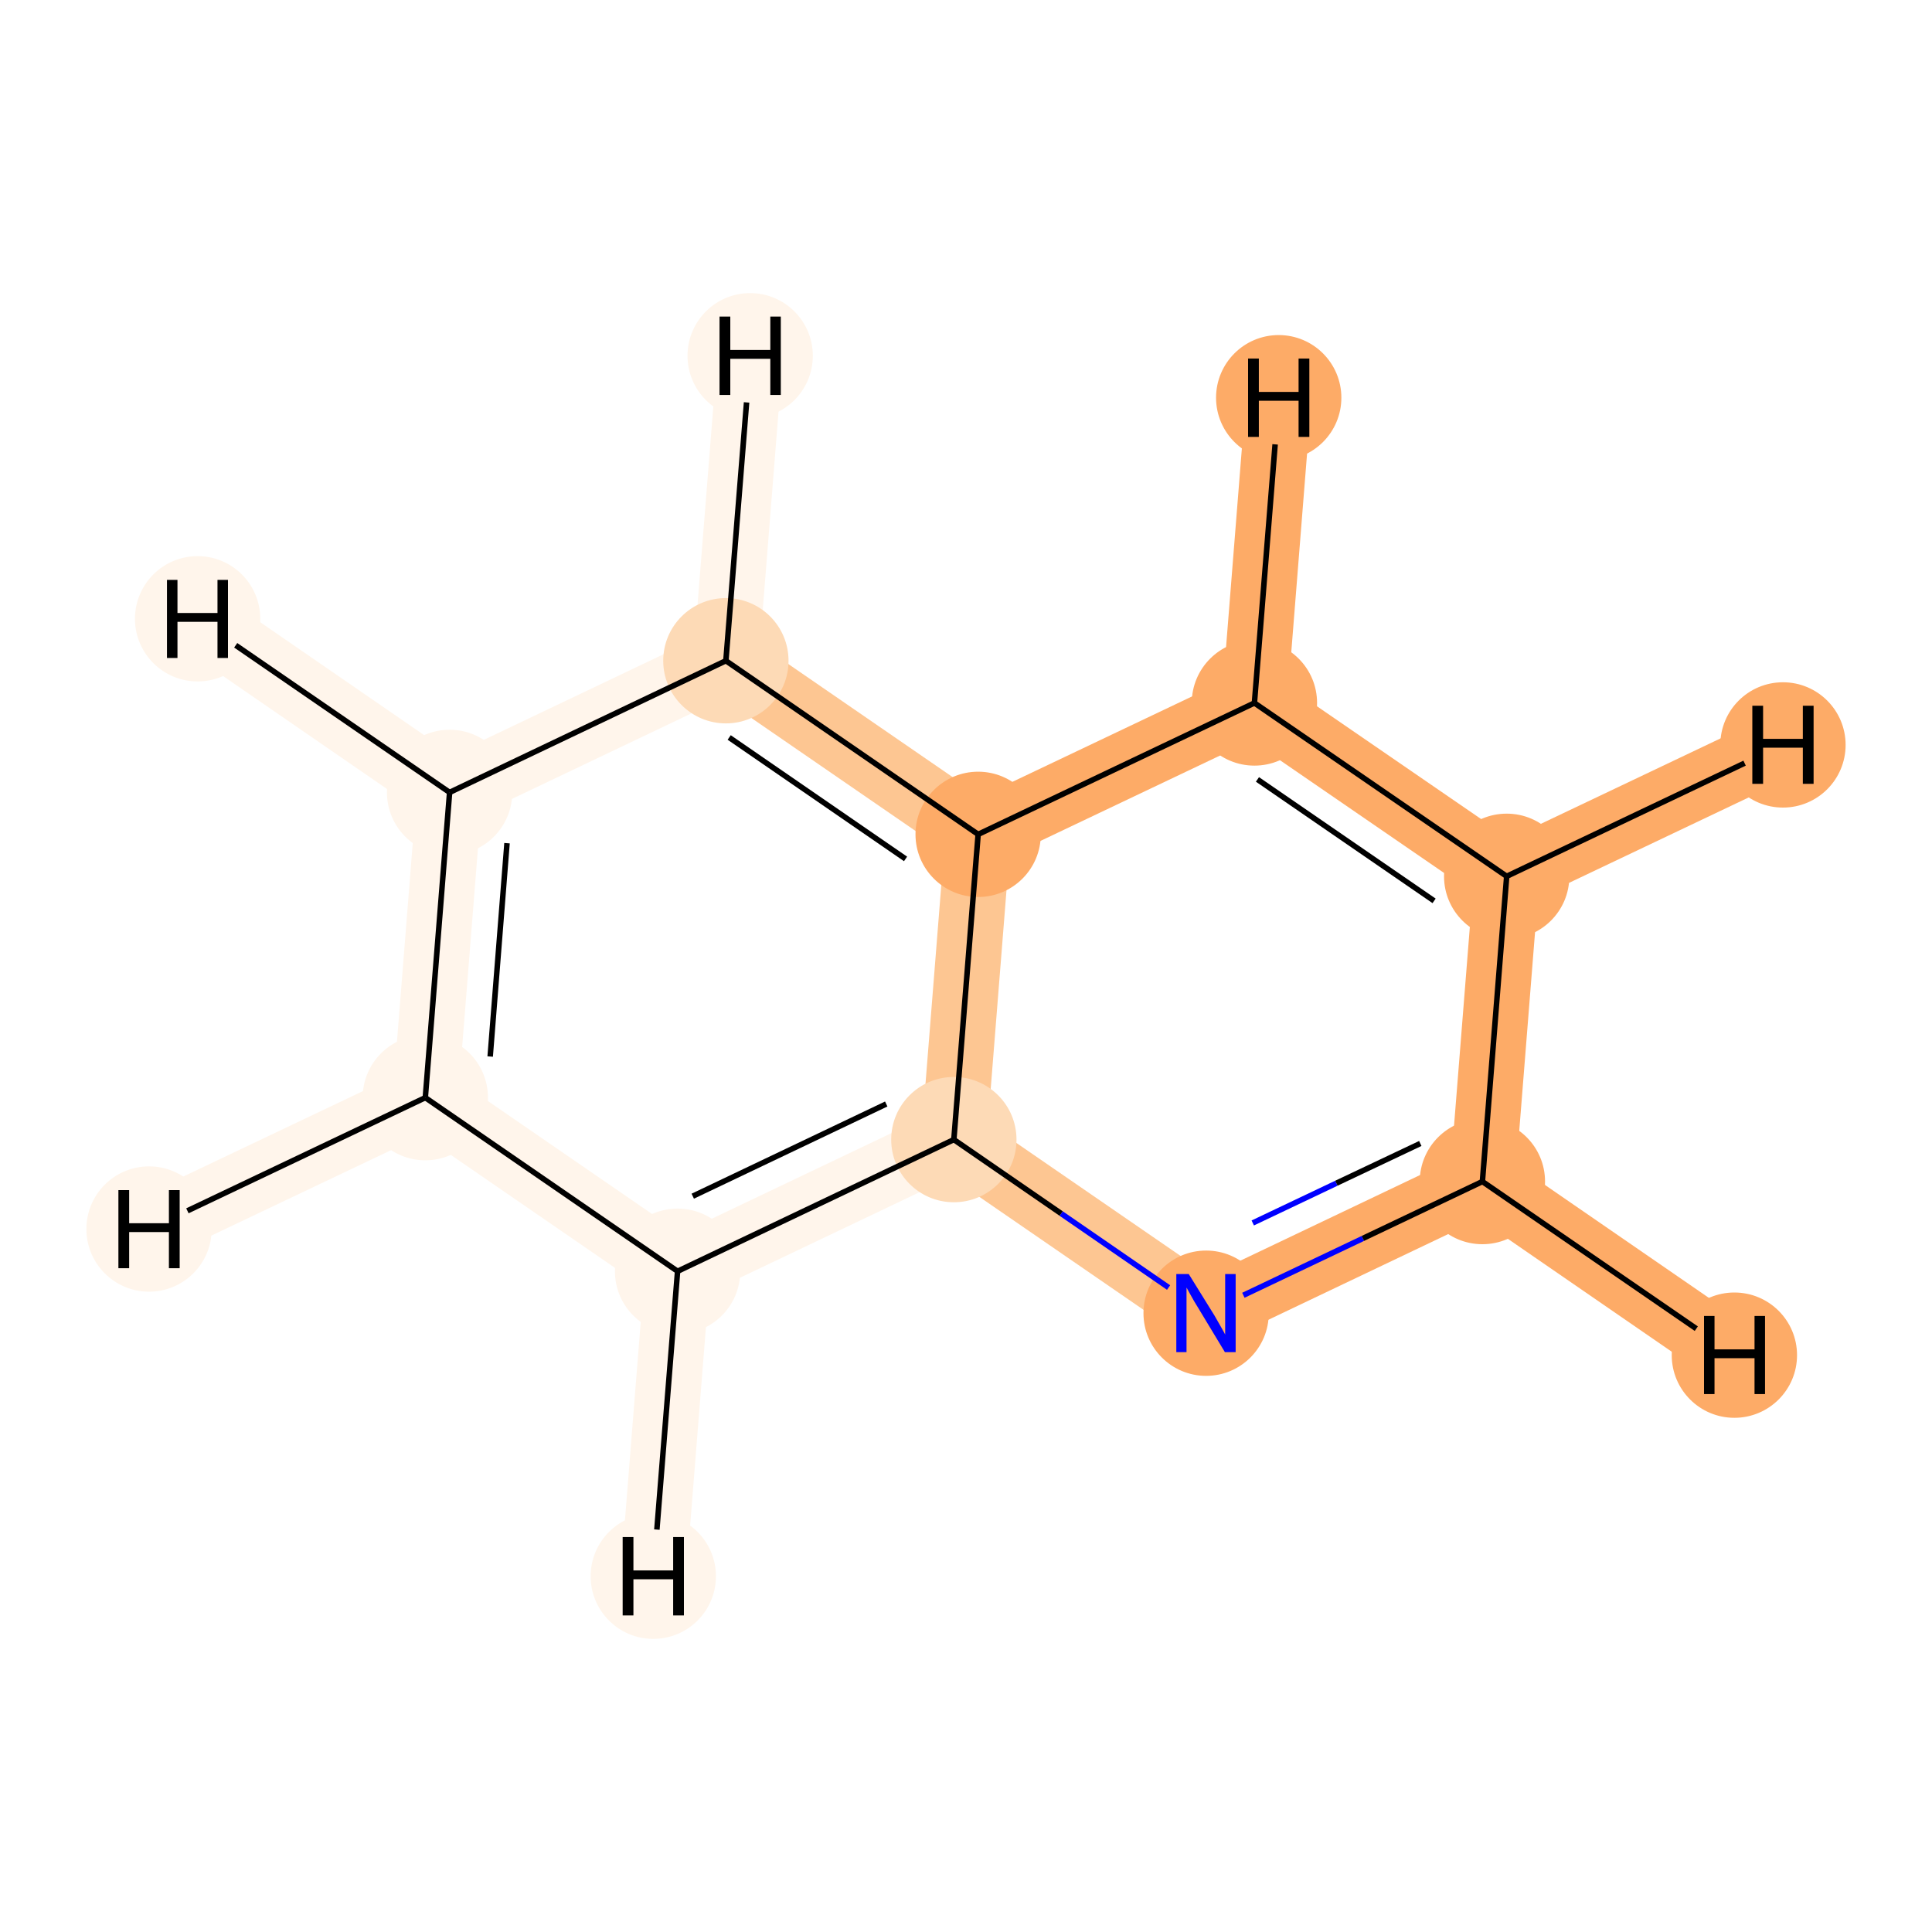 <?xml version='1.0' encoding='iso-8859-1'?>
<svg version='1.1' baseProfile='full'
              xmlns='http://www.w3.org/2000/svg'
                      xmlns:rdkit='http://www.rdkit.org/xml'
                      xmlns:xlink='http://www.w3.org/1999/xlink'
                  xml:space='preserve'
width='700px' height='700px' viewBox='0 0 700 700'>
<!-- END OF HEADER -->
<rect style='opacity:1.0;fill:#FFFFFF;stroke:none' width='700.0' height='700.0' x='0.0' y='0.0'> </rect>
<path d='M 154.1,397.7 L 162.9,287.1' style='fill:none;fill-rule:evenodd;stroke:#FFF5EB;stroke-width:23.7px;stroke-linecap:butt;stroke-linejoin:miter;stroke-opacity:1' />
<path d='M 154.1,397.7 L 245.5,460.6' style='fill:none;fill-rule:evenodd;stroke:#FFF5EB;stroke-width:23.7px;stroke-linecap:butt;stroke-linejoin:miter;stroke-opacity:1' />
<path d='M 154.1,397.7 L 54.0,445.3' style='fill:none;fill-rule:evenodd;stroke:#FFF5EB;stroke-width:23.7px;stroke-linecap:butt;stroke-linejoin:miter;stroke-opacity:1' />
<path d='M 162.9,287.1 L 263.0,239.4' style='fill:none;fill-rule:evenodd;stroke:#FFF5EB;stroke-width:23.7px;stroke-linecap:butt;stroke-linejoin:miter;stroke-opacity:1' />
<path d='M 162.9,287.1 L 71.6,224.2' style='fill:none;fill-rule:evenodd;stroke:#FFF5EB;stroke-width:23.7px;stroke-linecap:butt;stroke-linejoin:miter;stroke-opacity:1' />
<path d='M 263.0,239.4 L 354.4,302.3' style='fill:none;fill-rule:evenodd;stroke:#FDC692;stroke-width:23.7px;stroke-linecap:butt;stroke-linejoin:miter;stroke-opacity:1' />
<path d='M 263.0,239.4 L 271.8,128.9' style='fill:none;fill-rule:evenodd;stroke:#FFF5EB;stroke-width:23.7px;stroke-linecap:butt;stroke-linejoin:miter;stroke-opacity:1' />
<path d='M 354.4,302.3 L 345.6,412.9' style='fill:none;fill-rule:evenodd;stroke:#FDC692;stroke-width:23.7px;stroke-linecap:butt;stroke-linejoin:miter;stroke-opacity:1' />
<path d='M 354.4,302.3 L 454.5,254.7' style='fill:none;fill-rule:evenodd;stroke:#FDAB67;stroke-width:23.7px;stroke-linecap:butt;stroke-linejoin:miter;stroke-opacity:1' />
<path d='M 345.6,412.9 L 245.5,460.6' style='fill:none;fill-rule:evenodd;stroke:#FFF5EB;stroke-width:23.7px;stroke-linecap:butt;stroke-linejoin:miter;stroke-opacity:1' />
<path d='M 345.6,412.9 L 437.0,475.8' style='fill:none;fill-rule:evenodd;stroke:#FDC692;stroke-width:23.7px;stroke-linecap:butt;stroke-linejoin:miter;stroke-opacity:1' />
<path d='M 245.5,460.6 L 236.7,571.1' style='fill:none;fill-rule:evenodd;stroke:#FFF5EB;stroke-width:23.7px;stroke-linecap:butt;stroke-linejoin:miter;stroke-opacity:1' />
<path d='M 437.0,475.8 L 537.1,428.1' style='fill:none;fill-rule:evenodd;stroke:#FDAB67;stroke-width:23.7px;stroke-linecap:butt;stroke-linejoin:miter;stroke-opacity:1' />
<path d='M 537.1,428.1 L 545.9,317.5' style='fill:none;fill-rule:evenodd;stroke:#FDAB67;stroke-width:23.7px;stroke-linecap:butt;stroke-linejoin:miter;stroke-opacity:1' />
<path d='M 537.1,428.1 L 628.4,491.0' style='fill:none;fill-rule:evenodd;stroke:#FDAB67;stroke-width:23.7px;stroke-linecap:butt;stroke-linejoin:miter;stroke-opacity:1' />
<path d='M 545.9,317.5 L 454.5,254.7' style='fill:none;fill-rule:evenodd;stroke:#FDAB67;stroke-width:23.7px;stroke-linecap:butt;stroke-linejoin:miter;stroke-opacity:1' />
<path d='M 545.9,317.5 L 646.0,269.9' style='fill:none;fill-rule:evenodd;stroke:#FDAB67;stroke-width:23.7px;stroke-linecap:butt;stroke-linejoin:miter;stroke-opacity:1' />
<path d='M 454.5,254.7 L 463.3,144.1' style='fill:none;fill-rule:evenodd;stroke:#FDAB67;stroke-width:23.7px;stroke-linecap:butt;stroke-linejoin:miter;stroke-opacity:1' />
<ellipse cx='154.1' cy='397.7' rx='22.2' ry='22.2'  style='fill:#FFF5EB;fill-rule:evenodd;stroke:#FFF5EB;stroke-width:1.0px;stroke-linecap:butt;stroke-linejoin:miter;stroke-opacity:1' />
<ellipse cx='162.9' cy='287.1' rx='22.2' ry='22.2'  style='fill:#FFF5EB;fill-rule:evenodd;stroke:#FFF5EB;stroke-width:1.0px;stroke-linecap:butt;stroke-linejoin:miter;stroke-opacity:1' />
<ellipse cx='263.0' cy='239.4' rx='22.2' ry='22.2'  style='fill:#FDDAB6;fill-rule:evenodd;stroke:#FDDAB6;stroke-width:1.0px;stroke-linecap:butt;stroke-linejoin:miter;stroke-opacity:1' />
<ellipse cx='354.4' cy='302.3' rx='22.2' ry='22.2'  style='fill:#FDAB67;fill-rule:evenodd;stroke:#FDAB67;stroke-width:1.0px;stroke-linecap:butt;stroke-linejoin:miter;stroke-opacity:1' />
<ellipse cx='345.6' cy='412.9' rx='22.2' ry='22.2'  style='fill:#FDDAB6;fill-rule:evenodd;stroke:#FDDAB6;stroke-width:1.0px;stroke-linecap:butt;stroke-linejoin:miter;stroke-opacity:1' />
<ellipse cx='245.5' cy='460.6' rx='22.2' ry='22.2'  style='fill:#FFF5EB;fill-rule:evenodd;stroke:#FFF5EB;stroke-width:1.0px;stroke-linecap:butt;stroke-linejoin:miter;stroke-opacity:1' />
<ellipse cx='437.0' cy='475.8' rx='22.2' ry='22.2'  style='fill:#FDAB67;fill-rule:evenodd;stroke:#FDAB67;stroke-width:1.0px;stroke-linecap:butt;stroke-linejoin:miter;stroke-opacity:1' />
<ellipse cx='537.1' cy='428.1' rx='22.2' ry='22.2'  style='fill:#FDAB67;fill-rule:evenodd;stroke:#FDAB67;stroke-width:1.0px;stroke-linecap:butt;stroke-linejoin:miter;stroke-opacity:1' />
<ellipse cx='545.9' cy='317.5' rx='22.2' ry='22.2'  style='fill:#FDAB67;fill-rule:evenodd;stroke:#FDAB67;stroke-width:1.0px;stroke-linecap:butt;stroke-linejoin:miter;stroke-opacity:1' />
<ellipse cx='454.5' cy='254.7' rx='22.2' ry='22.2'  style='fill:#FDAB67;fill-rule:evenodd;stroke:#FDAB67;stroke-width:1.0px;stroke-linecap:butt;stroke-linejoin:miter;stroke-opacity:1' />
<ellipse cx='54.0' cy='445.3' rx='22.2' ry='22.2'  style='fill:#FFF5EB;fill-rule:evenodd;stroke:#FFF5EB;stroke-width:1.0px;stroke-linecap:butt;stroke-linejoin:miter;stroke-opacity:1' />
<ellipse cx='71.6' cy='224.2' rx='22.2' ry='22.2'  style='fill:#FFF5EB;fill-rule:evenodd;stroke:#FFF5EB;stroke-width:1.0px;stroke-linecap:butt;stroke-linejoin:miter;stroke-opacity:1' />
<ellipse cx='271.8' cy='128.9' rx='22.2' ry='22.2'  style='fill:#FFF5EB;fill-rule:evenodd;stroke:#FFF5EB;stroke-width:1.0px;stroke-linecap:butt;stroke-linejoin:miter;stroke-opacity:1' />
<ellipse cx='236.7' cy='571.1' rx='22.2' ry='22.2'  style='fill:#FFF5EB;fill-rule:evenodd;stroke:#FFF5EB;stroke-width:1.0px;stroke-linecap:butt;stroke-linejoin:miter;stroke-opacity:1' />
<ellipse cx='628.4' cy='491.0' rx='22.2' ry='22.2'  style='fill:#FDAB67;fill-rule:evenodd;stroke:#FDAB67;stroke-width:1.0px;stroke-linecap:butt;stroke-linejoin:miter;stroke-opacity:1' />
<ellipse cx='646.0' cy='269.9' rx='22.2' ry='22.2'  style='fill:#FDAB67;fill-rule:evenodd;stroke:#FDAB67;stroke-width:1.0px;stroke-linecap:butt;stroke-linejoin:miter;stroke-opacity:1' />
<ellipse cx='463.3' cy='144.1' rx='22.2' ry='22.2'  style='fill:#FDAB67;fill-rule:evenodd;stroke:#FDAB67;stroke-width:1.0px;stroke-linecap:butt;stroke-linejoin:miter;stroke-opacity:1' />
<path class='bond-0 atom-0 atom-1' d='M 154.1,397.7 L 162.9,287.1' style='fill:none;fill-rule:evenodd;stroke:#000000;stroke-width:2.0px;stroke-linecap:butt;stroke-linejoin:miter;stroke-opacity:1' />
<path class='bond-0 atom-0 atom-1' d='M 177.6,382.8 L 183.7,305.5' style='fill:none;fill-rule:evenodd;stroke:#000000;stroke-width:2.0px;stroke-linecap:butt;stroke-linejoin:miter;stroke-opacity:1' />
<path class='bond-9 atom-5 atom-0' d='M 245.5,460.6 L 154.1,397.7' style='fill:none;fill-rule:evenodd;stroke:#000000;stroke-width:2.0px;stroke-linecap:butt;stroke-linejoin:miter;stroke-opacity:1' />
<path class='bond-11 atom-0 atom-10' d='M 154.1,397.7 L 67.9,438.7' style='fill:none;fill-rule:evenodd;stroke:#000000;stroke-width:2.0px;stroke-linecap:butt;stroke-linejoin:miter;stroke-opacity:1' />
<path class='bond-1 atom-1 atom-2' d='M 162.9,287.1 L 263.0,239.4' style='fill:none;fill-rule:evenodd;stroke:#000000;stroke-width:2.0px;stroke-linecap:butt;stroke-linejoin:miter;stroke-opacity:1' />
<path class='bond-12 atom-1 atom-11' d='M 162.9,287.1 L 85.4,233.8' style='fill:none;fill-rule:evenodd;stroke:#000000;stroke-width:2.0px;stroke-linecap:butt;stroke-linejoin:miter;stroke-opacity:1' />
<path class='bond-2 atom-2 atom-3' d='M 263.0,239.4 L 354.4,302.3' style='fill:none;fill-rule:evenodd;stroke:#000000;stroke-width:2.0px;stroke-linecap:butt;stroke-linejoin:miter;stroke-opacity:1' />
<path class='bond-2 atom-2 atom-3' d='M 264.2,267.2 L 328.1,311.2' style='fill:none;fill-rule:evenodd;stroke:#000000;stroke-width:2.0px;stroke-linecap:butt;stroke-linejoin:miter;stroke-opacity:1' />
<path class='bond-13 atom-2 atom-12' d='M 263.0,239.4 L 270.5,145.8' style='fill:none;fill-rule:evenodd;stroke:#000000;stroke-width:2.0px;stroke-linecap:butt;stroke-linejoin:miter;stroke-opacity:1' />
<path class='bond-3 atom-3 atom-4' d='M 354.4,302.3 L 345.6,412.9' style='fill:none;fill-rule:evenodd;stroke:#000000;stroke-width:2.0px;stroke-linecap:butt;stroke-linejoin:miter;stroke-opacity:1' />
<path class='bond-10 atom-9 atom-3' d='M 454.5,254.7 L 354.4,302.3' style='fill:none;fill-rule:evenodd;stroke:#000000;stroke-width:2.0px;stroke-linecap:butt;stroke-linejoin:miter;stroke-opacity:1' />
<path class='bond-4 atom-4 atom-5' d='M 345.6,412.9 L 245.5,460.6' style='fill:none;fill-rule:evenodd;stroke:#000000;stroke-width:2.0px;stroke-linecap:butt;stroke-linejoin:miter;stroke-opacity:1' />
<path class='bond-4 atom-4 atom-5' d='M 321.1,400.0 L 251.0,433.4' style='fill:none;fill-rule:evenodd;stroke:#000000;stroke-width:2.0px;stroke-linecap:butt;stroke-linejoin:miter;stroke-opacity:1' />
<path class='bond-5 atom-4 atom-6' d='M 345.6,412.9 L 384.5,439.7' style='fill:none;fill-rule:evenodd;stroke:#000000;stroke-width:2.0px;stroke-linecap:butt;stroke-linejoin:miter;stroke-opacity:1' />
<path class='bond-5 atom-4 atom-6' d='M 384.5,439.7 L 423.4,466.5' style='fill:none;fill-rule:evenodd;stroke:#0000FF;stroke-width:2.0px;stroke-linecap:butt;stroke-linejoin:miter;stroke-opacity:1' />
<path class='bond-14 atom-5 atom-13' d='M 245.5,460.6 L 238.0,554.2' style='fill:none;fill-rule:evenodd;stroke:#000000;stroke-width:2.0px;stroke-linecap:butt;stroke-linejoin:miter;stroke-opacity:1' />
<path class='bond-6 atom-6 atom-7' d='M 450.5,469.3 L 493.8,448.7' style='fill:none;fill-rule:evenodd;stroke:#0000FF;stroke-width:2.0px;stroke-linecap:butt;stroke-linejoin:miter;stroke-opacity:1' />
<path class='bond-6 atom-6 atom-7' d='M 493.8,448.7 L 537.1,428.1' style='fill:none;fill-rule:evenodd;stroke:#000000;stroke-width:2.0px;stroke-linecap:butt;stroke-linejoin:miter;stroke-opacity:1' />
<path class='bond-6 atom-6 atom-7' d='M 453.9,443.1 L 484.2,428.7' style='fill:none;fill-rule:evenodd;stroke:#0000FF;stroke-width:2.0px;stroke-linecap:butt;stroke-linejoin:miter;stroke-opacity:1' />
<path class='bond-6 atom-6 atom-7' d='M 484.2,428.7 L 514.6,414.3' style='fill:none;fill-rule:evenodd;stroke:#000000;stroke-width:2.0px;stroke-linecap:butt;stroke-linejoin:miter;stroke-opacity:1' />
<path class='bond-7 atom-7 atom-8' d='M 537.1,428.1 L 545.9,317.5' style='fill:none;fill-rule:evenodd;stroke:#000000;stroke-width:2.0px;stroke-linecap:butt;stroke-linejoin:miter;stroke-opacity:1' />
<path class='bond-15 atom-7 atom-14' d='M 537.1,428.1 L 614.6,481.4' style='fill:none;fill-rule:evenodd;stroke:#000000;stroke-width:2.0px;stroke-linecap:butt;stroke-linejoin:miter;stroke-opacity:1' />
<path class='bond-8 atom-8 atom-9' d='M 545.9,317.5 L 454.5,254.7' style='fill:none;fill-rule:evenodd;stroke:#000000;stroke-width:2.0px;stroke-linecap:butt;stroke-linejoin:miter;stroke-opacity:1' />
<path class='bond-8 atom-8 atom-9' d='M 519.6,326.4 L 455.6,282.4' style='fill:none;fill-rule:evenodd;stroke:#000000;stroke-width:2.0px;stroke-linecap:butt;stroke-linejoin:miter;stroke-opacity:1' />
<path class='bond-16 atom-8 atom-15' d='M 545.9,317.5 L 632.1,276.5' style='fill:none;fill-rule:evenodd;stroke:#000000;stroke-width:2.0px;stroke-linecap:butt;stroke-linejoin:miter;stroke-opacity:1' />
<path class='bond-17 atom-9 atom-16' d='M 454.5,254.7 L 462.0,161.0' style='fill:none;fill-rule:evenodd;stroke:#000000;stroke-width:2.0px;stroke-linecap:butt;stroke-linejoin:miter;stroke-opacity:1' />
<path  class='atom-6' d='M 430.7 461.6
L 440.0 476.6
Q 440.9 478.1, 442.4 480.8
Q 443.9 483.4, 443.9 483.6
L 443.9 461.6
L 447.7 461.6
L 447.7 489.9
L 443.8 489.9
L 433.9 473.5
Q 432.7 471.6, 431.5 469.4
Q 430.3 467.2, 429.9 466.5
L 429.9 489.9
L 426.2 489.9
L 426.2 461.6
L 430.7 461.6
' fill='#0000FF'/>
<path  class='atom-10' d='M 42.9 431.2
L 46.8 431.2
L 46.8 443.2
L 61.2 443.2
L 61.2 431.2
L 65.1 431.2
L 65.1 459.5
L 61.2 459.5
L 61.2 446.4
L 46.8 446.4
L 46.8 459.5
L 42.9 459.5
L 42.9 431.2
' fill='#000000'/>
<path  class='atom-11' d='M 60.5 210.1
L 64.3 210.1
L 64.3 222.1
L 78.8 222.1
L 78.8 210.1
L 82.6 210.1
L 82.6 238.4
L 78.8 238.4
L 78.8 225.3
L 64.3 225.3
L 64.3 238.4
L 60.5 238.4
L 60.5 210.1
' fill='#000000'/>
<path  class='atom-12' d='M 260.7 114.7
L 264.6 114.7
L 264.6 126.8
L 279.1 126.8
L 279.1 114.7
L 282.9 114.7
L 282.9 143.1
L 279.1 143.1
L 279.1 130.0
L 264.6 130.0
L 264.6 143.1
L 260.7 143.1
L 260.7 114.7
' fill='#000000'/>
<path  class='atom-13' d='M 225.6 556.9
L 229.5 556.9
L 229.5 569.0
L 243.9 569.0
L 243.9 556.9
L 247.8 556.9
L 247.8 585.3
L 243.9 585.3
L 243.9 572.2
L 229.5 572.2
L 229.5 585.3
L 225.6 585.3
L 225.6 556.9
' fill='#000000'/>
<path  class='atom-14' d='M 617.4 476.8
L 621.2 476.8
L 621.2 488.9
L 635.7 488.9
L 635.7 476.8
L 639.5 476.8
L 639.5 505.1
L 635.7 505.1
L 635.7 492.1
L 621.2 492.1
L 621.2 505.1
L 617.4 505.1
L 617.4 476.8
' fill='#000000'/>
<path  class='atom-15' d='M 634.9 255.7
L 638.8 255.7
L 638.8 267.7
L 653.2 267.7
L 653.2 255.7
L 657.1 255.7
L 657.1 284.0
L 653.2 284.0
L 653.2 270.9
L 638.8 270.9
L 638.8 284.0
L 634.9 284.0
L 634.9 255.7
' fill='#000000'/>
<path  class='atom-16' d='M 452.2 129.9
L 456.1 129.9
L 456.1 142.0
L 470.5 142.0
L 470.5 129.9
L 474.4 129.9
L 474.4 158.3
L 470.5 158.3
L 470.5 145.2
L 456.1 145.2
L 456.1 158.3
L 452.2 158.3
L 452.2 129.9
' fill='#000000'/>
</svg>
